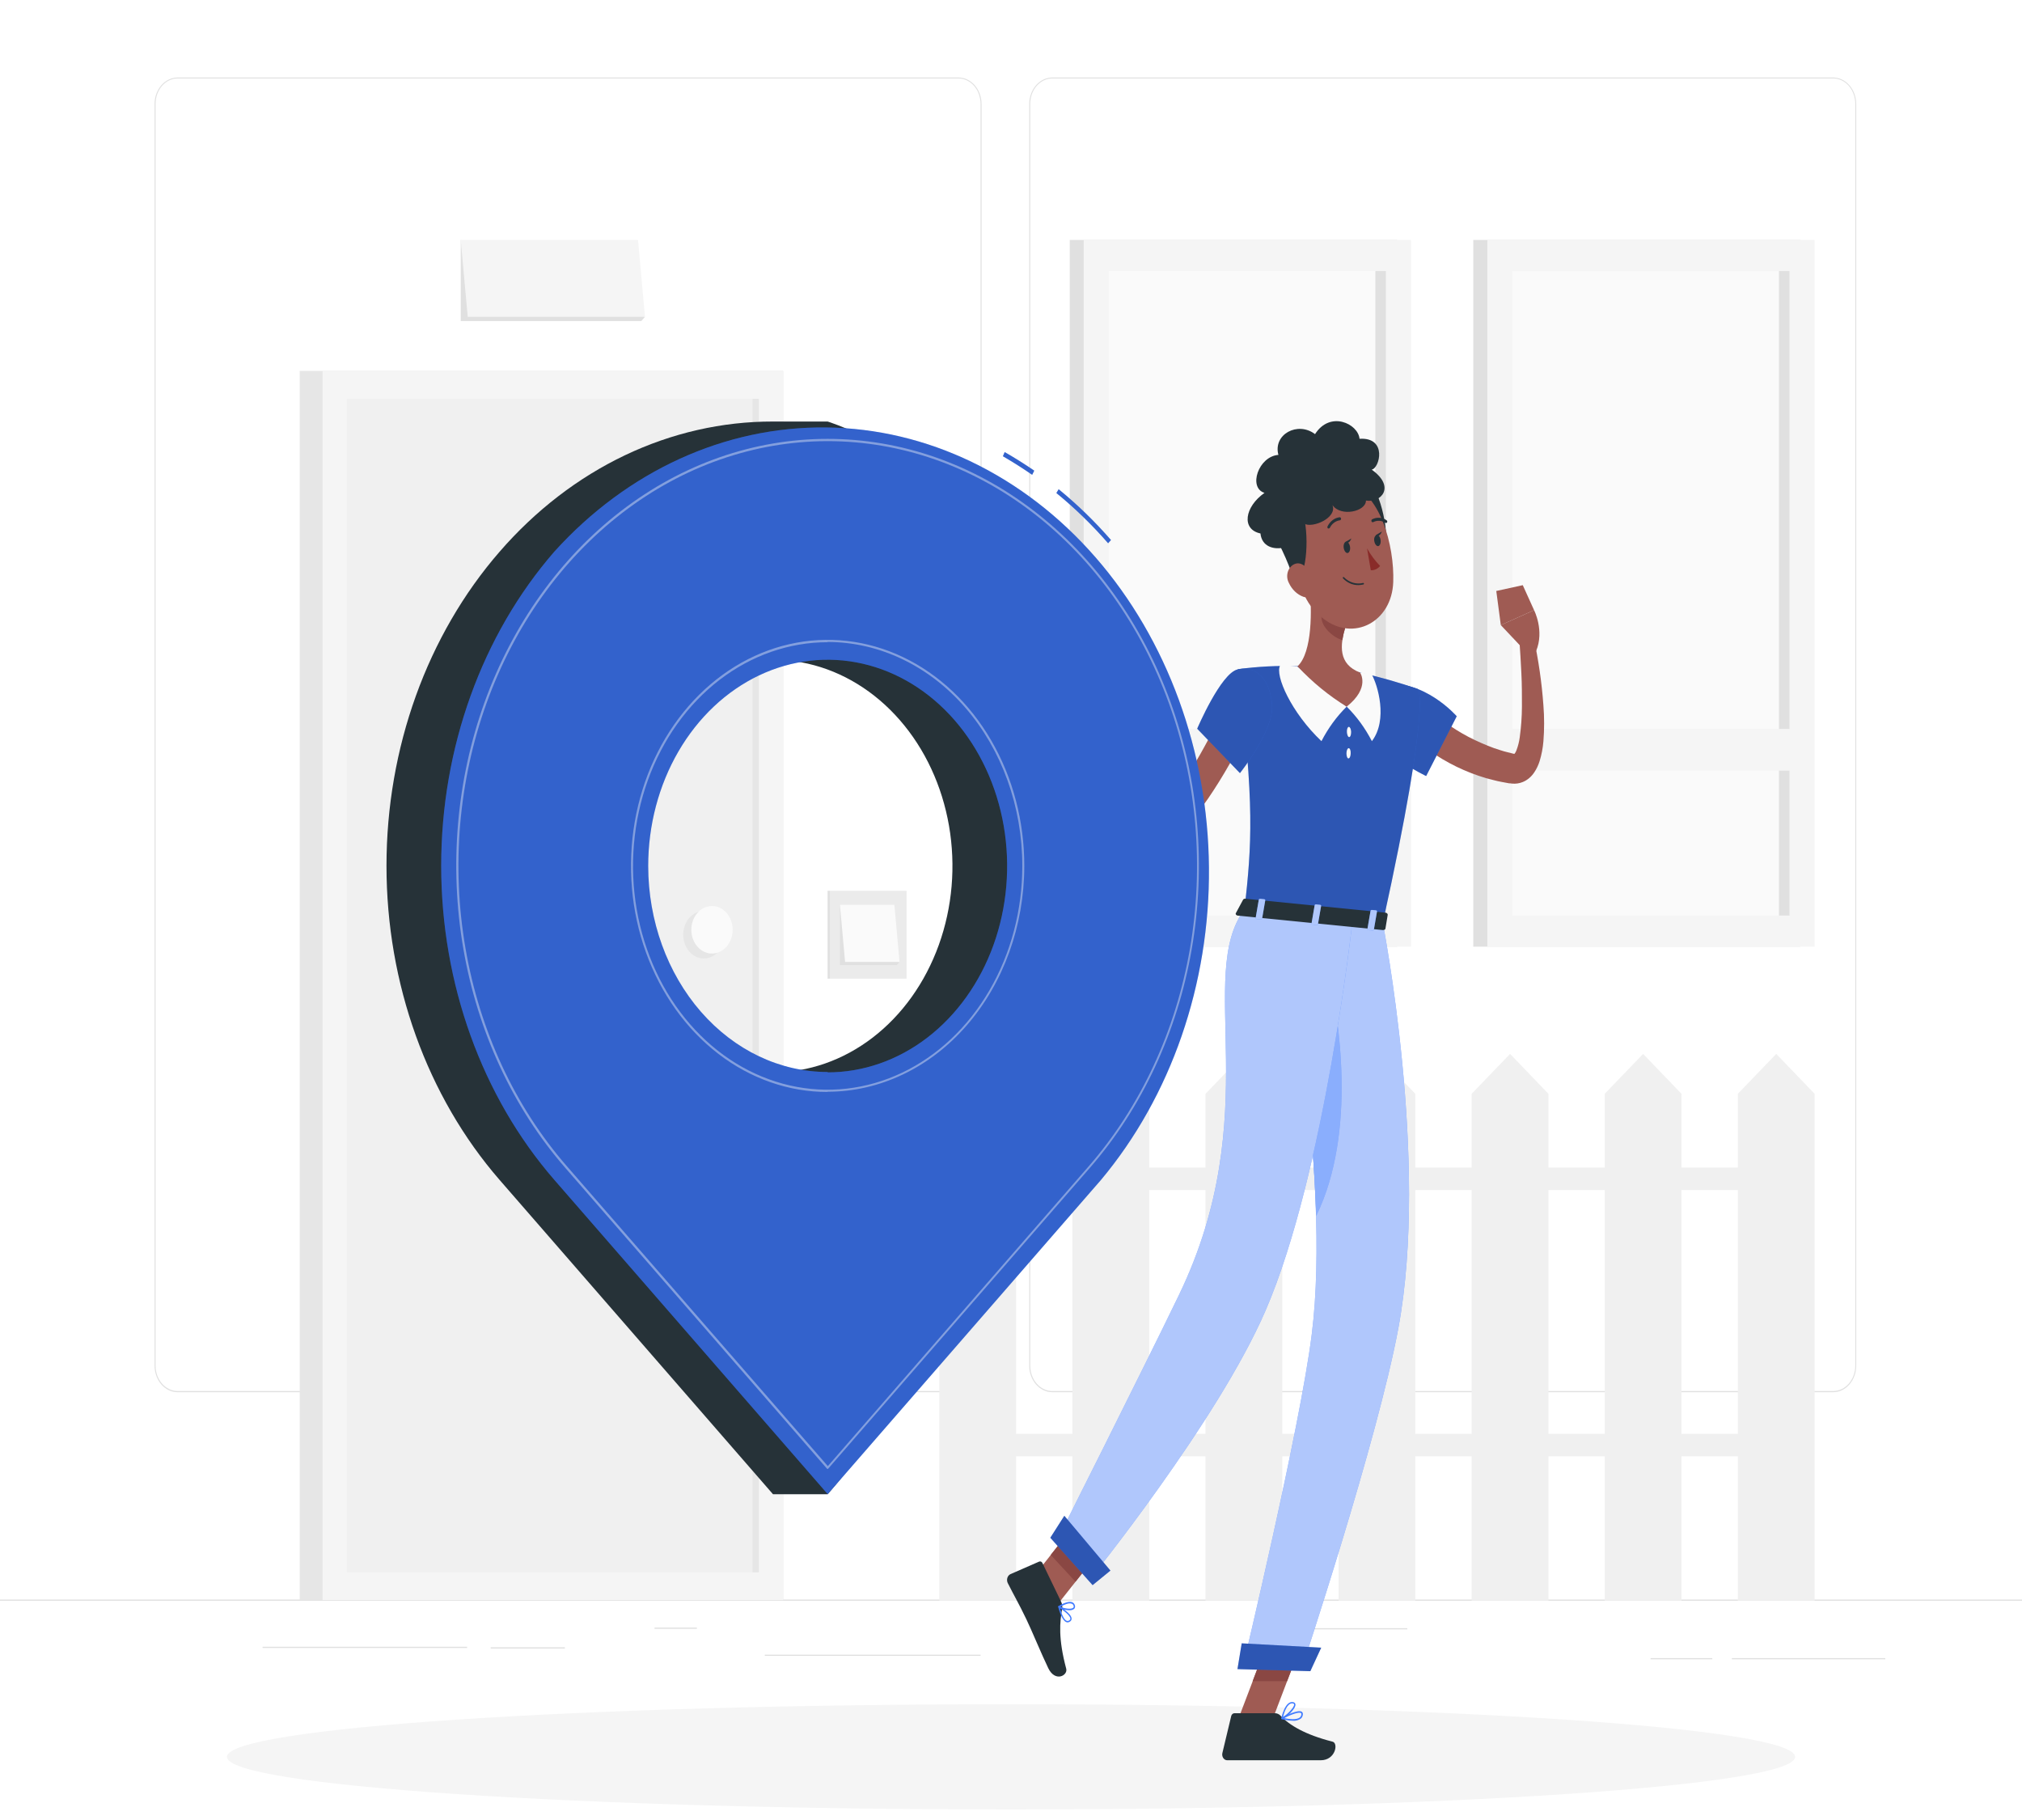 <svg width="100" height="90" viewBox="0 0 100 90" fill="none" xmlns="http://www.w3.org/2000/svg">
                            <path d="M100 79.099H0V79.157H100V79.099Z" fill="#E0E0E0"/>
                            <path d="M34.466 80.487H32.37V80.545H34.466V80.487Z" fill="#E0E0E0"/>
                            <path d="M93.239 81.995H85.651V82.053H93.239V81.995Z" fill="#E0E0E0"/>
                            <path d="M69.6 80.515H63.468V80.573H69.6V80.515Z" fill="#E0E0E0"/>
                            <path d="M48.495 81.825H37.823V81.883H48.495V81.825Z" fill="#E0E0E0"/>
                            <path d="M27.935 81.462H24.267V81.52H27.935V81.462Z" fill="#E0E0E0"/>
                            <path d="M84.684 81.995H81.632V82.053H84.684V81.995Z" fill="#E0E0E0"/>
                            <path d="M23.1 81.434H12.986V81.492H23.1V81.434Z" fill="#E0E0E0"/>
                            <path d="M47.402 68.845H8.784C8.481 68.845 8.191 68.706 7.977 68.46C7.764 68.214 7.644 67.88 7.644 67.533V5.134C7.646 4.788 7.767 4.458 7.981 4.214C8.194 3.971 8.483 3.834 8.784 3.833H47.402C47.704 3.833 47.995 3.971 48.209 4.217C48.423 4.464 48.544 4.797 48.544 5.146V67.533C48.544 67.881 48.423 68.215 48.209 68.461C47.995 68.707 47.704 68.845 47.402 68.845ZM8.784 3.879C8.494 3.88 8.217 4.012 8.013 4.247C7.808 4.483 7.694 4.802 7.694 5.134V67.533C7.694 67.865 7.808 68.184 8.013 68.419C8.217 68.655 8.494 68.787 8.784 68.788H47.402C47.691 68.787 47.968 68.655 48.173 68.42C48.378 68.184 48.493 67.865 48.494 67.533V5.134C48.493 4.801 48.378 4.482 48.173 4.247C47.968 4.012 47.691 3.88 47.402 3.879H8.784Z" fill="#E0E0E0"/>
                            <path d="M90.663 68.845H52.043C51.74 68.845 51.45 68.706 51.236 68.46C51.022 68.214 50.901 67.881 50.901 67.533V5.134C50.904 4.788 51.025 4.458 51.239 4.214C51.453 3.97 51.742 3.834 52.043 3.833H90.663C90.963 3.834 91.251 3.971 91.464 4.215C91.677 4.459 91.798 4.789 91.801 5.134V67.533C91.801 67.88 91.681 68.213 91.468 68.459C91.254 68.705 90.965 68.844 90.663 68.845ZM52.043 3.879C51.753 3.88 51.476 4.012 51.271 4.247C51.066 4.483 50.951 4.801 50.951 5.134V67.533C50.951 67.865 51.066 68.184 51.271 68.42C51.476 68.655 51.753 68.787 52.043 68.788H90.663C90.952 68.787 91.23 68.655 91.434 68.42C91.639 68.184 91.754 67.865 91.755 67.533V5.134C91.754 4.801 91.639 4.483 91.434 4.247C91.23 4.012 90.952 3.88 90.663 3.879H52.043Z" fill="#E0E0E0"/>
                            <path d="M38.734 18.341H14.822V79.126H38.734V18.341Z" fill="#E6E6E6"/>
                            <path d="M38.733 18.341H15.955V79.126H38.733V18.341Z" fill="#F5F5F5"/>
                            <path d="M37.53 77.749V19.723H17.152L17.152 77.749H37.53Z" fill="#F0F0F0"/>
                            <path d="M37.53 77.747V19.721H37.218V77.747H37.53Z" fill="#E6E6E6"/>
                            <path d="M34.811 47.397C35.376 47.397 35.833 46.871 35.833 46.222C35.833 45.573 35.376 45.047 34.811 45.047C34.247 45.047 33.789 45.573 33.789 46.222C33.789 46.871 34.247 47.397 34.811 47.397Z" fill="#E6E6E6"/>
                            <path d="M35.212 47.153C35.777 47.153 36.234 46.627 36.234 45.978C36.234 45.33 35.777 44.804 35.212 44.804C34.648 44.804 34.19 45.33 34.19 45.978C34.19 46.627 34.648 47.153 35.212 47.153Z" fill="#FAFAFA"/>
                            <path d="M89.048 11.865H72.862V46.813H89.048V11.865Z" fill="#E0E0E0"/>
                            <path d="M89.743 11.865H73.557V46.813H89.743V11.865Z" fill="#F5F5F5"/>
                            <path d="M88.5 45.275V13.403L74.796 13.403V45.275H88.5Z" fill="#FAFAFA"/>
                            <path d="M88.503 45.275V13.403H87.981V45.275H88.503Z" fill="#E0E0E0"/>
                            <path d="M89.231 36.045H74.071V38.109H89.231V36.045Z" fill="#F5F5F5"/>
                            <path d="M69.092 11.865H52.906V46.813H69.092V11.865Z" fill="#E0E0E0"/>
                            <path d="M69.782 11.865H53.596V46.813H69.782V11.865Z" fill="#F5F5F5"/>
                            <path d="M68.542 45.273V13.401L54.838 13.401V45.273H68.542Z" fill="#FAFAFA"/>
                            <path d="M68.542 45.275V13.403H68.02V45.275H68.542Z" fill="#E0E0E0"/>
                            <path d="M69.27 36.045H54.11V38.109H69.27V36.045Z" fill="#F5F5F5"/>
                            <path d="M31.898 15.668L31.716 15.877H22.786V11.865L31.898 15.668Z" fill="#E0E0E0"/>
                            <path d="M23.132 15.668H31.898L31.554 11.865H22.786L23.132 15.668Z" fill="#F5F5F5"/>
                            <path d="M41.055 48.395H44.835V44.05H41.055V48.395Z" fill="#EBEBEB"/>
                            <path d="M41.057 44.05H40.929V48.395H41.057V44.05Z" fill="#E0E0E0"/>
                            <path d="M44.487 47.567L44.351 47.723H41.539V44.744L44.487 47.567Z" fill="#E0E0E0"/>
                            <path d="M41.795 47.567H44.487L44.233 44.744H41.539L41.795 47.567Z" fill="#FAFAFA"/>
                            <path d="M46.456 54.089L48.356 52.116L50.254 54.089V79.156H46.456V54.089Z" fill="#F0F0F0"/>
                            <path d="M53.038 54.089L54.936 52.116L56.836 54.089V79.156H53.038V54.089Z" fill="#F0F0F0"/>
                            <path d="M59.62 54.089L61.52 52.116L63.418 54.089V79.156H59.62V54.089Z" fill="#F0F0F0"/>
                            <path d="M66.2 54.089L68.098 52.116L69.996 54.089V79.156H66.2V54.089Z" fill="#F0F0F0"/>
                            <path d="M72.782 54.089L74.682 52.116L76.58 54.089V79.156H72.782V54.089Z" fill="#F0F0F0"/>
                            <path d="M79.364 54.089L81.262 52.116L83.16 54.089V79.156H79.364V54.089Z" fill="#F0F0F0"/>
                            <path d="M85.946 54.089L87.846 52.116L89.744 54.089V79.156H85.946V54.089Z" fill="#F0F0F0"/>
                            <path d="M48.355 58.847L87.841 58.847V57.735L48.355 57.735V58.847Z" fill="#F0F0F0"/>
                            <path d="M48.355 72.016H87.841V70.903H48.355V72.016Z" fill="#F0F0F0"/>
                            <path d="M50.002 89.48C71.418 89.48 88.78 88.315 88.78 86.878C88.78 85.441 71.418 84.275 50.002 84.275C28.585 84.275 11.224 85.441 11.224 86.878C11.224 88.315 28.585 89.48 50.002 89.48Z" fill="#F5F5F5"/>
                            <path d="M70.387 34.82L70.493 34.923L70.619 35.038C70.703 35.116 70.793 35.194 70.881 35.268C71.061 35.417 71.245 35.565 71.437 35.698C71.818 35.975 72.214 36.222 72.623 36.438C73.034 36.65 73.456 36.836 73.885 36.994C74.103 37.061 74.317 37.144 74.539 37.194L74.871 37.277H74.911C74.911 37.277 74.911 37.277 74.901 37.277C74.881 37.303 74.891 37.277 74.901 37.277C74.942 37.227 74.974 37.169 74.997 37.105C75.074 36.902 75.129 36.689 75.159 36.47C75.23 35.957 75.267 35.438 75.269 34.919C75.269 34.383 75.269 33.838 75.241 33.293C75.213 32.748 75.183 32.194 75.143 31.654L75.843 31.509C76.085 32.615 76.249 33.743 76.331 34.88C76.378 35.471 76.378 36.067 76.331 36.659C76.303 36.994 76.24 37.323 76.143 37.64C76.081 37.838 75.992 38.023 75.881 38.19C75.736 38.41 75.539 38.577 75.313 38.67C75.14 38.741 74.956 38.768 74.773 38.748L74.691 38.737H74.643L74.261 38.666C74.005 38.622 73.755 38.544 73.501 38.482C73 38.335 72.509 38.145 72.033 37.914C71.556 37.681 71.095 37.408 70.653 37.098C70.431 36.944 70.217 36.774 70.005 36.597C69.899 36.507 69.795 36.415 69.691 36.319C69.639 36.27 69.589 36.22 69.537 36.167C69.485 36.114 69.439 36.068 69.371 35.994L70.387 34.82Z" fill="#9F5B53"/>
                            <path d="M68.382 33.854C70.408 33.537 72.044 35.42 72.044 35.42L70.532 38.376C70.532 38.376 68.2 37.247 67.848 36.247C67.484 35.213 67.342 34.015 68.382 33.854Z" fill="#407BFF"/>
                            <path opacity="0.3" d="M68.382 33.854C70.408 33.537 72.044 35.42 72.044 35.42L70.532 38.376C70.532 38.376 68.2 37.247 67.848 36.247C67.484 35.213 67.342 34.015 68.382 33.854Z" fill="black"/>
                            <path d="M75.333 32.088L74.223 30.911L75.869 30.173C75.869 30.173 76.391 31.185 75.969 32.196L75.333 32.088Z" fill="#9F5B53"/>
                            <path d="M74 29.224L75.31 28.937L75.87 30.174L74.224 30.912L74 29.224Z" fill="#9F5B53"/>
                            <path d="M61.2 85.115L62.832 85.299L64.532 80.832L62.9 80.648L61.2 85.115Z" fill="#9F5B53"/>
                            <path d="M50.685 78.513L51.911 79.837L54.557 76.492L53.331 75.17L50.685 78.513Z" fill="#9F5B53"/>
                            <path d="M52.477 79.202L51.555 77.294C51.54 77.261 51.515 77.235 51.484 77.222C51.454 77.209 51.42 77.209 51.389 77.223L49.971 77.843C49.936 77.86 49.904 77.885 49.878 77.917C49.852 77.949 49.832 77.987 49.819 78.029C49.807 78.07 49.802 78.114 49.806 78.158C49.809 78.202 49.821 78.244 49.839 78.282C50.171 78.942 50.359 79.241 50.763 80.08C51.013 80.595 51.499 81.779 51.843 82.492C52.187 83.204 52.819 82.853 52.731 82.519C52.331 81.03 52.411 80.2 52.531 79.542C52.548 79.425 52.529 79.305 52.477 79.202Z" fill="#263238"/>
                            <path d="M63.049 84.719H61.049C61.013 84.72 60.978 84.734 60.95 84.759C60.921 84.784 60.9 84.82 60.891 84.859L60.455 86.683C60.444 86.726 60.442 86.771 60.45 86.815C60.457 86.859 60.474 86.9 60.498 86.936C60.522 86.971 60.553 87 60.588 87.019C60.623 87.038 60.662 87.047 60.701 87.046C61.407 87.046 61.741 87.046 62.623 87.046H65.317C66.051 87.046 66.203 86.195 65.901 86.126C64.541 85.781 63.757 85.303 63.339 84.85C63.261 84.765 63.157 84.718 63.049 84.719Z" fill="#263238"/>
                            <path d="M64.529 80.834L63.655 83.135H61.951L62.897 80.65L64.529 80.834Z" fill="#8A4743"/>
                            <path d="M53.328 75.17L54.556 76.494L53.19 78.216L51.964 76.892L53.328 75.17Z" fill="#8A4743"/>
                            <path d="M70.116 34.07C70.116 34.07 70.848 34.443 68.388 45.638L61.55 44.949C61.906 41.76 62.058 39.788 61.22 33.091C62.195 32.96 63.176 32.91 64.158 32.941C65.198 32.962 66.235 33.068 67.262 33.259C68.224 33.474 69.177 33.745 70.116 34.07Z" fill="#407BFF"/>
                            <path opacity="0.3" d="M70.116 34.07C70.116 34.07 70.848 34.443 68.388 45.638L61.55 44.949C61.906 41.76 62.058 39.788 61.22 33.091C62.195 32.96 63.176 32.91 64.158 32.941C65.198 32.962 66.235 33.068 67.262 33.259C68.224 33.474 69.177 33.745 70.116 34.07Z" fill="black"/>
                            <path d="M64.158 32.951C64.158 32.951 63.77 32.902 63.312 32.902C63.036 33.392 63.874 35.252 65.354 36.65C65.685 36.007 66.106 35.431 66.6 34.944L64.158 32.951Z" fill="#FAFAFA"/>
                            <path d="M67.262 33.259C67.46 33.273 67.656 33.309 67.848 33.367C68.124 33.856 68.658 35.587 67.848 36.65C67.516 36.007 67.095 35.43 66.602 34.944L67.262 33.259Z" fill="#FAFAFA"/>
                            <path d="M66.821 36.19C66.821 36.33 66.787 36.446 66.729 36.45C66.671 36.455 66.621 36.342 66.613 36.204C66.605 36.066 66.647 35.946 66.705 35.944C66.763 35.941 66.815 36.05 66.821 36.19Z" fill="#FAFAFA"/>
                            <path d="M66.799 37.255C66.799 37.393 66.747 37.505 66.689 37.505C66.631 37.505 66.589 37.388 66.591 37.248C66.593 37.107 66.643 36.997 66.701 36.997C66.759 36.997 66.809 37.114 66.799 37.255Z" fill="#FAFAFA"/>
                            <path d="M64.769 28.962C64.879 30.13 64.915 32.254 64.169 32.951C64.901 33.733 65.719 34.403 66.601 34.944C67.789 34.001 67.263 33.259 67.263 33.259C66.173 32.843 66.273 31.895 66.533 31.022L64.769 28.962Z" fill="#9F5B53"/>
                            <path d="M65.488 29.811L66.532 31.029C66.469 31.232 66.421 31.44 66.388 31.652C65.968 31.539 65.36 31.038 65.354 30.521C65.361 30.277 65.406 30.036 65.488 29.811Z" fill="#8A4743"/>
                            <path d="M66.767 25.502C66.767 25.502 67.875 26.753 68.119 27.362C68.791 27.649 68.609 25.615 68.099 24.438C67.203 25.355 66.767 25.502 66.767 25.502Z" fill="#263238"/>
                            <path d="M63.874 27.137C64.298 29.004 64.442 29.804 65.438 30.585C66.934 31.76 68.838 30.753 68.904 28.781C68.968 27.004 68.264 24.252 66.528 23.866C66.146 23.778 65.75 23.803 65.379 23.941C65.008 24.078 64.673 24.322 64.407 24.65C64.141 24.978 63.953 25.379 63.859 25.814C63.766 26.249 63.771 26.705 63.874 27.137Z" fill="#9F5B53"/>
                            <path d="M67.555 24.753C68.299 24.879 69.041 24.079 67.837 23.222C68.223 23.176 68.637 21.613 67.237 21.698C67.169 20.955 65.783 20.293 65.037 21.468C64.175 20.815 62.951 21.482 63.225 22.495C62.235 22.567 61.719 24.121 62.537 24.373C61.553 25.063 61.381 26.178 62.337 26.38C62.469 27.67 64.667 27.093 64.497 25.893C64.897 26.139 66.153 25.61 65.897 24.974C66.303 25.573 67.555 25.3 67.555 24.753Z" fill="#263238"/>
                            <path d="M62.999 26.394C62.999 26.394 63.815 27.912 63.923 28.571C64.523 29.031 64.765 27.01 64.523 25.728C63.449 26.362 62.999 26.394 62.999 26.394Z" fill="#263238"/>
                            <path d="M63.741 28.822C63.893 29.152 64.151 29.4 64.461 29.512C64.873 29.652 65.087 29.231 64.981 28.781C64.883 28.374 64.553 27.811 64.137 27.861C64.046 27.875 63.959 27.915 63.885 27.978C63.811 28.04 63.752 28.123 63.712 28.218C63.673 28.314 63.655 28.419 63.66 28.524C63.665 28.63 63.693 28.732 63.741 28.822Z" fill="#9F5B53"/>
                            <path d="M68.386 45.638C68.386 45.638 70.7 57.402 69.154 65.694C68.12 71.248 64.39 82.475 64.39 82.475L61.474 82.388C61.474 82.388 64.298 70.613 64.874 65.983C65.874 58.061 63.37 45.146 63.37 45.146L68.386 45.638Z" fill="#407BFF"/>
                            <path opacity="0.6" d="M68.386 45.638C68.386 45.638 70.7 57.402 69.154 65.694C68.12 71.248 64.39 82.475 64.39 82.475L61.474 82.388C61.474 82.388 64.298 70.613 64.874 65.983C65.874 58.061 63.37 45.146 63.37 45.146L68.386 45.638Z" fill="#FAFAFA"/>
                            <path d="M65.72 48.013L64.262 50.657C64.701 53.792 64.979 56.954 65.096 60.126C67.146 55.905 66.176 50.248 65.72 48.013Z" fill="#407BFF"/>
                            <path opacity="0.4" d="M65.72 48.013L64.262 50.657C64.701 53.792 64.979 56.954 65.096 60.126C67.146 55.905 66.176 50.248 65.72 48.013Z" fill="#FAFAFA"/>
                            <path d="M64.804 82.641L61.2 82.538L61.41 81.264L65.342 81.478L64.804 82.641Z" fill="#407BFF"/>
                            <path opacity="0.3" d="M64.804 82.641L61.2 82.538L61.41 81.264L65.342 81.478L64.804 82.641Z" fill="black"/>
                            <path d="M66.891 45.512C66.891 45.512 65.535 57.988 62.593 64.797C60.217 70.299 53.875 78.131 53.875 78.131L52.255 76.211C52.255 76.211 56.537 67.705 58.303 64.046C62.633 55.08 59.103 48.248 61.549 44.965L66.891 45.512Z" fill="#407BFF"/>
                            <path opacity="0.6" d="M66.891 45.512C66.891 45.512 65.535 57.988 62.593 64.797C60.217 70.299 53.875 78.131 53.875 78.131L52.255 76.211C52.255 76.211 56.537 67.705 58.303 64.046C62.633 55.08 59.103 48.248 61.549 44.965L66.891 45.512Z" fill="#FAFAFA"/>
                            <path d="M54.036 78.386L51.944 76.043L52.638 74.956L54.918 77.666L54.036 78.386Z" fill="#407BFF"/>
                            <path opacity="0.3" d="M54.036 78.386L51.944 76.043L52.638 74.956L54.918 77.666L54.036 78.386Z" fill="black"/>
                            <path d="M61.481 44.486L61.119 45.158C61.091 45.211 61.145 45.273 61.223 45.279L68.393 45.992C68.455 45.992 68.509 45.969 68.517 45.925L68.631 45.236C68.631 45.188 68.589 45.139 68.521 45.132L61.597 44.443C61.576 44.438 61.554 44.44 61.534 44.447C61.513 44.455 61.495 44.468 61.481 44.486Z" fill="#263238"/>
                            <path d="M62.345 45.468L62.159 45.45C62.121 45.45 62.095 45.422 62.099 45.395L62.255 44.489C62.255 44.464 62.295 44.445 62.331 44.447L62.517 44.466C62.553 44.466 62.579 44.496 62.575 44.521L62.419 45.427C62.415 45.454 62.381 45.473 62.345 45.468Z" fill="#407BFF"/>
                            <path opacity="0.6" d="M62.345 45.468L62.159 45.45C62.121 45.45 62.095 45.422 62.099 45.395L62.255 44.489C62.255 44.464 62.295 44.445 62.331 44.447L62.517 44.466C62.553 44.466 62.579 44.496 62.575 44.521L62.419 45.427C62.415 45.454 62.381 45.473 62.345 45.468Z" fill="#FAFAFA"/>
                            <path d="M67.87 46.017L67.684 45.999C67.648 45.999 67.622 45.971 67.626 45.944L67.782 45.038C67.782 45.013 67.82 44.995 67.856 44.997L68.042 45.015C68.08 45.015 68.106 45.045 68.102 45.07L67.946 45.976C67.939 45.992 67.928 46.004 67.914 46.011C67.901 46.019 67.885 46.021 67.87 46.017Z" fill="#407BFF"/>
                            <path opacity="0.6" d="M67.87 46.017L67.684 45.999C67.648 45.999 67.622 45.971 67.626 45.944L67.782 45.038C67.782 45.013 67.82 44.995 67.856 44.997L68.042 45.015C68.08 45.015 68.106 45.045 68.102 45.07L67.946 45.976C67.939 45.992 67.928 46.004 67.914 46.011C67.901 46.019 67.885 46.021 67.87 46.017Z" fill="#FAFAFA"/>
                            <path d="M65.106 45.744L64.921 45.725C64.883 45.725 64.858 45.696 64.862 45.67L65.017 44.765C65.017 44.737 65.055 44.719 65.094 44.723L65.278 44.742C65.316 44.742 65.341 44.769 65.338 44.797L65.181 45.7C65.177 45.728 65.144 45.746 65.106 45.744Z" fill="#407BFF"/>
                            <path opacity="0.6" d="M65.106 45.744L64.921 45.725C64.883 45.725 64.858 45.696 64.862 45.67L65.017 44.765C65.017 44.737 65.055 44.719 65.094 44.723L65.278 44.742C65.316 44.742 65.341 44.769 65.338 44.797L65.181 45.7C65.177 45.728 65.144 45.746 65.106 45.744Z" fill="#FAFAFA"/>
                            <path d="M66.456 27.103C66.482 27.257 66.574 27.365 66.656 27.345C66.738 27.324 66.792 27.186 66.766 27.032C66.74 26.878 66.648 26.769 66.566 26.788C66.484 26.806 66.43 26.949 66.456 27.103Z" fill="#263238"/>
                            <path d="M67.967 26.76C67.993 26.914 68.085 27.023 68.167 27.004C68.249 26.986 68.303 26.843 68.277 26.689C68.251 26.535 68.159 26.427 68.077 26.459C67.995 26.491 67.939 26.606 67.967 26.76Z" fill="#263238"/>
                            <path d="M68.038 26.463L68.342 26.284C68.342 26.284 68.226 26.61 68.038 26.463Z" fill="#263238"/>
                            <path d="M67.608 27.116C67.788 27.439 68.006 27.732 68.254 27.987C68.196 28.059 68.124 28.115 68.045 28.151C67.965 28.188 67.88 28.204 67.794 28.199L67.608 27.116Z" fill="#892B29"/>
                            <path d="M67.18 28.933C66.898 28.937 66.626 28.818 66.418 28.599C66.412 28.591 66.408 28.581 66.408 28.571C66.408 28.561 66.412 28.551 66.418 28.544C66.424 28.536 66.433 28.532 66.442 28.532C66.451 28.532 66.459 28.536 66.466 28.544C66.594 28.673 66.746 28.766 66.911 28.815C67.076 28.864 67.249 28.868 67.416 28.827C67.424 28.825 67.433 28.827 67.441 28.832C67.448 28.838 67.454 28.847 67.456 28.857C67.457 28.862 67.457 28.867 67.456 28.871C67.455 28.876 67.453 28.881 67.451 28.885C67.448 28.889 67.445 28.892 67.442 28.895C67.438 28.898 67.434 28.9 67.43 28.901C67.347 28.921 67.264 28.932 67.18 28.933Z" fill="#263238"/>
                            <path d="M65.712 26.133C65.701 26.136 65.689 26.136 65.678 26.133C65.663 26.122 65.653 26.105 65.649 26.085C65.644 26.065 65.647 26.044 65.656 26.027C65.718 25.902 65.804 25.796 65.909 25.718C66.013 25.64 66.132 25.592 66.256 25.578C66.274 25.578 66.29 25.586 66.303 25.599C66.316 25.613 66.323 25.632 66.324 25.652C66.325 25.662 66.323 25.672 66.32 25.681C66.317 25.69 66.312 25.699 66.306 25.706C66.3 25.713 66.293 25.719 66.285 25.724C66.277 25.728 66.269 25.73 66.26 25.73C66.158 25.744 66.06 25.785 65.974 25.85C65.888 25.915 65.817 26.002 65.766 26.105C65.76 26.114 65.751 26.122 65.742 26.127C65.733 26.131 65.722 26.134 65.712 26.133Z" fill="#263238"/>
                            <path d="M68.552 25.86C68.542 25.863 68.531 25.863 68.52 25.86C68.431 25.798 68.33 25.762 68.225 25.754C68.121 25.746 68.016 25.768 67.92 25.817C67.905 25.826 67.887 25.828 67.87 25.822C67.853 25.816 67.839 25.802 67.83 25.785C67.823 25.767 67.821 25.746 67.826 25.727C67.832 25.707 67.843 25.691 67.858 25.681C67.972 25.622 68.097 25.596 68.221 25.604C68.346 25.612 68.467 25.654 68.574 25.727C68.582 25.732 68.589 25.739 68.594 25.746C68.6 25.754 68.604 25.763 68.606 25.773C68.609 25.782 68.609 25.792 68.608 25.802C68.607 25.812 68.605 25.822 68.6 25.831C68.595 25.839 68.588 25.846 68.579 25.852C68.571 25.857 68.562 25.86 68.552 25.86Z" fill="#263238"/>
                            <path d="M61.74 35.914C61.462 36.551 61.153 37.171 60.816 37.769C60.48 38.362 60.124 38.937 59.742 39.496C59.355 40.053 58.94 40.584 58.498 41.084C58.272 41.332 58.046 41.581 57.802 41.811L57.622 41.988C57.537 42.067 57.448 42.139 57.354 42.204C57.123 42.36 56.859 42.44 56.592 42.434C56.319 42.421 56.057 42.314 55.838 42.128C55.668 41.986 55.519 41.816 55.394 41.622C55.19 41.301 55.02 40.953 54.888 40.585C54.649 39.921 54.461 39.234 54.326 38.532C54.06 37.175 53.884 35.796 53.8 34.408L54.506 34.307C54.62 34.96 54.742 35.627 54.884 36.279C55.026 36.932 55.17 37.583 55.344 38.213C55.506 38.832 55.706 39.438 55.944 40.024C56.052 40.283 56.186 40.526 56.344 40.748C56.401 40.826 56.469 40.894 56.544 40.949C56.6 40.985 56.618 40.978 56.62 40.974C56.649 40.964 56.676 40.948 56.7 40.928C56.726 40.907 56.758 40.877 56.792 40.845L56.944 40.68C57.144 40.466 57.344 40.231 57.544 39.99C57.928 39.514 58.284 39.004 58.632 38.486C58.98 37.969 59.298 37.417 59.602 36.859C59.756 36.583 59.904 36.3 60.05 36.015C60.196 35.73 60.334 35.436 60.45 35.169L61.74 35.914Z" fill="#9F5B53"/>
                            <path d="M54.817 34.59L54.639 32.868L53.155 33.967C53.155 33.967 53.641 34.886 54.313 35.135L54.817 34.59Z" fill="#9F5B53"/>
                            <path d="M54.091 32.169L53.121 33.222L53.157 33.967L54.641 32.868L54.091 32.169Z" fill="#9F5B53"/>
                            <path d="M61.22 33.1C60.382 33.273 59.208 36.036 59.208 36.036L61.322 38.231C61.322 38.231 63.002 36.126 62.912 34.87C62.836 33.804 62.288 32.884 61.22 33.1Z" fill="#407BFF"/>
                            <path opacity="0.3" d="M61.22 33.1C60.382 33.273 59.208 36.036 59.208 36.036L61.322 38.231C61.322 38.231 63.002 36.126 62.912 34.87C62.836 33.804 62.288 32.884 61.22 33.1Z" fill="black"/>
                            <path d="M52.798 80.228C52.776 80.228 52.754 80.224 52.734 80.214C52.534 80.138 52.402 79.71 52.334 79.462C52.333 79.455 52.333 79.447 52.335 79.44C52.337 79.434 52.341 79.427 52.346 79.423C52.351 79.419 52.357 79.417 52.364 79.417C52.37 79.417 52.376 79.419 52.382 79.423C52.444 79.46 52.982 79.789 52.996 80.033C52.998 80.059 52.994 80.085 52.984 80.109C52.974 80.133 52.959 80.154 52.94 80.168C52.899 80.205 52.849 80.226 52.798 80.228ZM52.428 79.538C52.52 79.878 52.64 80.106 52.754 80.15C52.78 80.159 52.807 80.159 52.834 80.153C52.86 80.146 52.885 80.131 52.906 80.111C52.916 80.104 52.924 80.093 52.929 80.081C52.934 80.069 52.937 80.055 52.936 80.042C52.926 79.885 52.612 79.651 52.428 79.531V79.538Z" fill="#407BFF"/>
                            <path d="M52.884 79.628C52.701 79.627 52.521 79.578 52.358 79.485C52.353 79.482 52.349 79.477 52.346 79.472C52.343 79.466 52.342 79.46 52.342 79.453C52.342 79.446 52.343 79.44 52.346 79.433C52.349 79.427 52.353 79.422 52.358 79.419C52.376 79.407 52.8 79.14 53.028 79.232C53.056 79.243 53.083 79.261 53.105 79.285C53.126 79.308 53.143 79.338 53.154 79.37C53.168 79.401 53.172 79.436 53.167 79.471C53.161 79.505 53.146 79.536 53.124 79.559C53.052 79.611 52.968 79.635 52.884 79.628ZM52.448 79.453C52.63 79.543 52.982 79.598 53.08 79.499C53.096 79.483 53.114 79.458 53.092 79.398C53.085 79.376 53.073 79.356 53.058 79.34C53.043 79.324 53.025 79.312 53.006 79.306C52.852 79.237 52.568 79.384 52.448 79.453Z" fill="#407BFF"/>
                            <path d="M63.942 85.092C63.758 85.087 63.574 85.06 63.394 85.012C63.388 85.01 63.381 85.006 63.377 85.001C63.372 84.995 63.369 84.987 63.368 84.98C63.368 84.972 63.369 84.964 63.372 84.957C63.375 84.95 63.38 84.944 63.386 84.94C63.47 84.894 64.198 84.51 64.386 84.65C64.403 84.664 64.416 84.682 64.424 84.703C64.433 84.724 64.436 84.747 64.434 84.77C64.433 84.812 64.423 84.854 64.406 84.891C64.388 84.929 64.364 84.961 64.334 84.986C64.216 85.068 64.079 85.105 63.942 85.092ZM63.508 84.961C63.724 85.007 64.124 85.067 64.288 84.924C64.311 84.906 64.329 84.882 64.341 84.855C64.354 84.827 64.36 84.797 64.36 84.765C64.36 84.733 64.36 84.722 64.342 84.715C64.24 84.634 63.802 84.807 63.508 84.961Z" fill="#407BFF"/>
                            <path d="M63.403 85.014C63.396 85.017 63.388 85.017 63.381 85.014C63.376 85.01 63.372 85.004 63.37 84.997C63.368 84.99 63.368 84.983 63.369 84.975C63.369 84.941 63.547 84.112 63.937 84.168C64.035 84.181 64.063 84.239 64.067 84.283C64.093 84.494 63.633 84.918 63.415 85.019L63.403 85.014ZM63.901 84.232C63.649 84.232 63.501 84.713 63.453 84.906C63.689 84.764 64.017 84.418 64.001 84.285C64.001 84.285 64.001 84.243 63.929 84.234L63.901 84.232Z" fill="#407BFF"/>
                            <path d="M66.532 26.805L66.834 26.627C66.834 26.627 66.718 26.952 66.532 26.805Z" fill="#263238"/>
                            <path d="M24.709 27.282C26.482 25.238 28.589 23.617 30.909 22.512C33.228 21.408 35.715 20.841 38.227 20.845H40.932C40.932 20.845 53.699 24.686 53.699 40.406C53.699 55.772 44.861 69.372 40.934 73.891H38.23L24.709 58.349C21.126 54.228 19.114 48.641 19.114 42.815C19.114 36.99 21.126 31.403 24.709 27.282ZM38.228 53.029C39.984 53.029 41.7 52.431 43.16 51.309C44.62 50.188 45.757 48.595 46.429 46.73C47.101 44.866 47.276 42.815 46.934 40.835C46.591 38.856 45.746 37.038 44.504 35.612C43.263 34.185 41.681 33.213 39.959 32.82C38.237 32.427 36.452 32.629 34.83 33.401C33.209 34.174 31.823 35.482 30.847 37.16C29.872 38.838 29.352 40.811 29.352 42.829C29.357 45.531 30.294 48.121 31.959 50.03C33.623 51.939 35.878 53.011 38.228 53.011V53.029Z" fill="#263238"/>
                            <path d="M54.803 26.865C54.011 25.956 53.155 25.125 52.243 24.38L52.357 24.192C53.279 24.945 54.145 25.785 54.945 26.704L54.803 26.865ZM51.047 23.481C50.577 23.155 50.089 22.847 49.599 22.562L49.687 22.355C50.183 22.638 50.675 22.948 51.151 23.274L51.047 23.481Z" fill="#407BFF"/>
                            <path opacity="0.2" d="M54.803 26.865C54.011 25.956 53.155 25.125 52.243 24.38L52.357 24.192C53.279 24.945 54.145 25.785 54.945 26.704L54.803 26.865ZM51.047 23.481C50.577 23.155 50.089 22.847 49.599 22.562L49.687 22.355C50.183 22.638 50.675 22.948 51.151 23.274L51.047 23.481Z" fill="black"/>
                            <path d="M27.413 27.282C31.02 23.29 35.846 21.084 40.853 21.138C45.86 21.192 50.648 23.502 54.189 27.571C57.731 31.64 59.742 37.144 59.79 42.899C59.839 48.654 57.921 54.201 54.449 58.349L40.935 73.885L27.413 58.342C23.832 54.222 21.82 48.636 21.82 42.812C21.82 36.988 23.832 31.402 27.413 27.282ZM40.933 53.029C42.689 53.029 44.405 52.431 45.865 51.309C47.324 50.188 48.462 48.595 49.134 46.73C49.806 44.866 49.981 42.815 49.639 40.835C49.296 38.856 48.45 37.038 47.209 35.612C45.967 34.185 44.386 33.213 42.664 32.82C40.942 32.426 39.157 32.629 37.535 33.401C35.913 34.174 34.527 35.482 33.552 37.16C32.577 38.838 32.057 40.811 32.057 42.829C32.062 45.531 32.999 48.121 34.663 50.03C36.327 51.939 38.582 53.011 40.933 53.011V53.029Z" fill="#407BFF"/>
                            <path opacity="0.2" d="M27.413 27.282C31.02 23.29 35.846 21.084 40.853 21.138C45.86 21.192 50.648 23.502 54.189 27.571C57.731 31.64 59.742 37.144 59.79 42.899C59.839 48.654 57.921 54.201 54.449 58.349L40.935 73.885L27.413 58.342C23.832 54.222 21.82 48.636 21.82 42.812C21.82 36.988 23.832 31.402 27.413 27.282ZM40.933 53.029C42.689 53.029 44.405 52.431 45.865 51.309C47.324 50.188 48.462 48.595 49.134 46.73C49.806 44.866 49.981 42.815 49.639 40.835C49.296 38.856 48.45 37.038 47.209 35.612C45.967 34.185 44.386 33.213 42.664 32.82C40.942 32.426 39.157 32.629 37.535 33.401C35.913 34.174 34.527 35.482 33.552 37.16C32.577 38.838 32.057 40.811 32.057 42.829C32.062 45.531 32.999 48.121 34.663 50.03C36.327 51.939 38.582 53.011 40.933 53.011V53.029Z" fill="black"/>
                            <g style="mix-blend-mode:color-dodge" opacity="0.4">
                            <path d="M40.932 72.641C40.926 72.641 40.919 72.639 40.913 72.636C40.907 72.633 40.901 72.628 40.897 72.623L27.941 57.733C25.373 54.78 23.625 51.019 22.917 46.925C22.209 42.83 22.573 38.587 23.963 34.73C25.353 30.874 27.707 27.578 30.727 25.259C33.746 22.939 37.297 21.702 40.928 21.702C44.56 21.702 48.11 22.939 51.13 25.259C54.15 27.578 56.504 30.874 57.894 34.73C59.284 38.587 59.648 42.83 58.94 46.925C58.232 51.019 56.484 54.78 53.916 57.733L40.967 72.616C40.963 72.623 40.958 72.629 40.952 72.633C40.946 72.637 40.939 72.64 40.932 72.641ZM40.932 21.815C37.321 21.816 33.79 23.047 30.787 25.354C27.784 27.661 25.444 30.94 24.061 34.776C22.68 38.612 22.318 42.832 23.023 46.904C23.727 50.976 25.467 54.717 28.02 57.652L40.941 72.501L53.855 57.659C56.408 54.722 58.147 50.98 58.851 46.907C59.554 42.834 59.192 38.612 57.809 34.776C56.426 30.94 54.085 27.661 51.081 25.354C48.077 23.047 44.545 21.815 40.932 21.815ZM40.932 53.999C39.009 53.999 37.128 53.344 35.529 52.115C33.929 50.887 32.683 49.141 31.947 47.098C31.21 45.055 31.018 42.807 31.393 40.638C31.769 38.469 32.695 36.477 34.056 34.914C35.416 33.351 37.149 32.286 39.036 31.855C40.923 31.424 42.879 31.646 44.656 32.492C46.433 33.339 47.952 34.772 49.02 36.611C50.089 38.449 50.659 40.611 50.658 42.822C50.653 45.784 49.625 48.623 47.802 50.716C45.978 52.809 43.507 53.986 40.931 53.988L40.932 53.999ZM40.932 31.758C39.029 31.758 37.167 32.407 35.584 33.622C34.002 34.838 32.768 36.566 32.039 38.588C31.311 40.61 31.12 42.834 31.491 44.981C31.863 47.127 32.78 49.099 34.126 50.646C35.472 52.193 37.187 53.247 39.054 53.674C40.922 54.101 42.857 53.882 44.616 53.044C46.375 52.207 47.879 50.789 48.936 48.969C49.994 47.15 50.559 45.011 50.559 42.822C50.559 39.886 49.544 37.07 47.739 34.993C45.934 32.917 43.485 31.749 40.931 31.746L40.932 31.758Z" fill="#FAFAFA"/>
                            </g>
                            </svg>